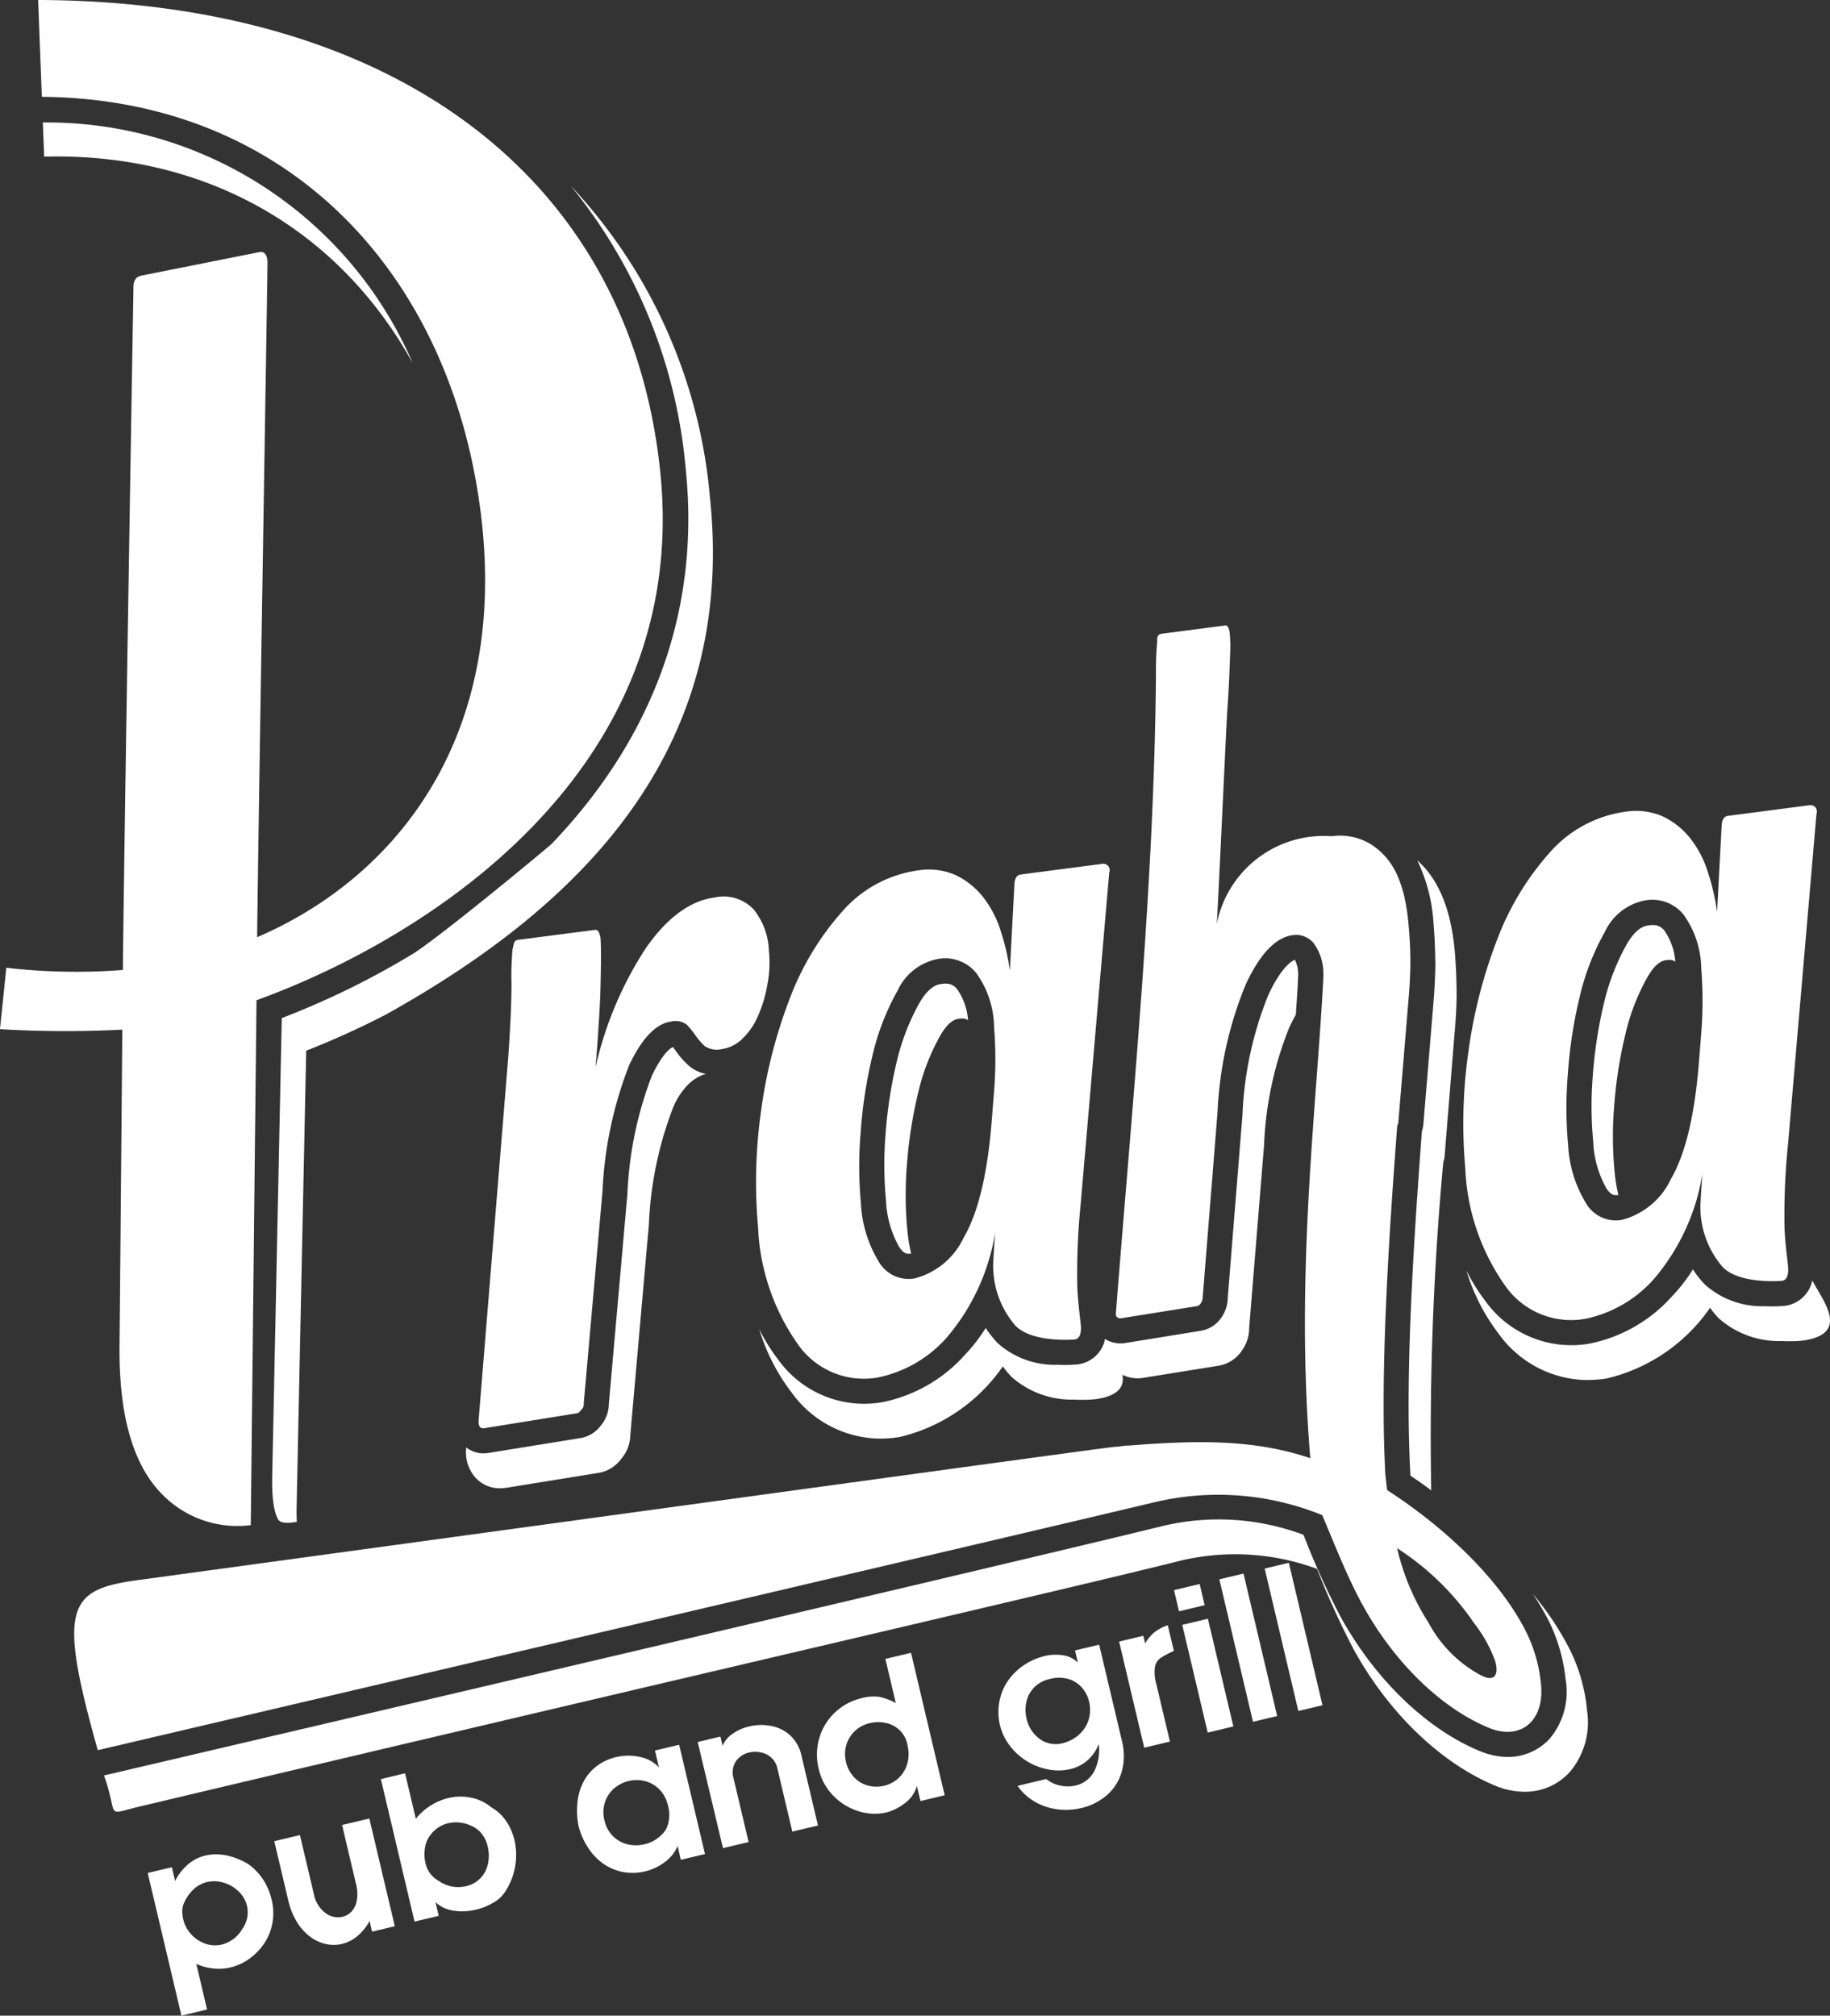 <svg xmlns="http://www.w3.org/2000/svg" width="114.177" height="125.756" viewBox="0 0 114.177 125.756">
  <rect x="0" y="0" width="114.177" height="125.756" fill="#333333" stroke="none"/>
  <g id="Group_616" data-name="Group 616" transform="translate(-14.173 -108.735)">
    <path id="Path_3278" data-name="Path 3278" d="M289.07,429.894c.268.395.449.4.535.407a.684.684,0,0,0,.178-.009c.011,0,.02-.009.024-.008a10.046,10.046,0,0,1-.236-1.45,23.032,23.032,0,0,1-.034-3.976,27.706,27.706,0,0,1,.7-4.561,13.355,13.355,0,0,1,1.393-3.612c.553-.965,1-1.022,1.156-1.042a1.366,1.366,0,0,1,.263-.017.524.524,0,0,1,.309.118,3.864,3.864,0,0,0-.671-1.934.868.868,0,0,0-.69-.357,1.309,1.309,0,0,0-.306.023c-.178.016-.731.085-1.364,1.176a14.145,14.145,0,0,0-1.423,3.69,28.368,28.368,0,0,0-.7,4.6,23.416,23.416,0,0,0,.034,4.026,6.432,6.432,0,0,0,.832,2.926" transform="translate(-218.787 -243.348)" fill="#fff"/>
    <path id="Path_3279" data-name="Path 3279" d="M256.6,527.021a7.557,7.557,0,0,0,1.511-.09,10.869,10.869,0,0,0,6.447-4.409,6.592,6.592,0,0,0,.528.641,5.658,5.658,0,0,0,3.933,1.432,8.763,8.763,0,0,0,1.354-.029c2.949-.438,1.233-2.463.564-3.75a1.994,1.994,0,0,1-1.663,1.577,8.68,8.68,0,0,1-1.3.029,5.336,5.336,0,0,1-3.741-1.354,6.59,6.59,0,0,1-.743-.941,10.27,10.27,0,0,1-1.293,1.668,9.366,9.366,0,0,1-5.2,2.97,6.6,6.6,0,0,1-6.454-2.664,11.643,11.643,0,0,1-1.185-1.907,12.362,12.362,0,0,0,2.034,3.975,6.89,6.89,0,0,0,5.207,2.852" transform="translate(-187.817 -328.539)" fill="#fff"/>
    <path id="Path_3280" data-name="Path 3280" d="M248.507,399a13.671,13.671,0,0,0,2.477,7.276,5.019,5.019,0,0,0,4.987,2.085,7.852,7.852,0,0,0,4.319-2.506,13.37,13.37,0,0,0,3.013-6.564q-.059.735-.116,1.731a5.716,5.716,0,0,0,1.375,4.1c1.064,1.1,3.7.864,3.7.864.239-.032.371-.241.387-.6.041-.242-.168-1.373-.226-2.661a43.275,43.275,0,0,1,.214-5.209l1.779-20.658a.423.423,0,0,0-.088-.44.416.416,0,0,0-.3-.112l-5.135.671c-.252.037-.384.248-.394.66l-.282,5.334a14.183,14.183,0,0,0-.606-2.575,6.488,6.488,0,0,0-1.122-2.083,4.821,4.821,0,0,0-1.7-1.319,4.17,4.17,0,0,0-2.268-.277,7.646,7.646,0,0,0-4.751,2.555,17.378,17.378,0,0,0-3.286,5.447,30.826,30.826,0,0,0-1.788,7,31.535,31.535,0,0,0-.188,7.275m6.395-5.823a28.66,28.66,0,0,1,.737-4.876,15.353,15.353,0,0,1,1.586-4.1,3.482,3.482,0,0,1,2.5-1.948,2.5,2.5,0,0,1,2.4.884,5.892,5.892,0,0,1,1.105,3.344,25.742,25.742,0,0,1,.011,3.909l-.156,1.953c-.261,3.326-.85,5.751-1.743,7.281a4.682,4.682,0,0,1-3.072,2.56,2.151,2.151,0,0,1-2.248-1.072,7.707,7.707,0,0,1-1.1-3.63A24.873,24.873,0,0,1,254.9,393.173Z" transform="translate(-187.037 -213.682)" fill="#fff"/>
    <path id="Path_3281" data-name="Path 3281" d="M158.555,458.159a2.368,2.368,0,0,0,.56,1.774,2.033,2.033,0,0,0,1.467.69,3.031,3.031,0,0,0,.468-.027l5.795-.937a2.215,2.215,0,0,0,1.386-.868,2.353,2.353,0,0,0,.571-1.52l1.156-13.1a22.812,22.812,0,0,1,1.5-7.27,4.465,4.465,0,0,1,1-1.517,2.687,2.687,0,0,1,1.053-.614,2.267,2.267,0,0,1-1.129-.574,5.237,5.237,0,0,1-.8-.937c-.042-.057-.087-.11-.131-.162-.166.076-.651.417-1.309,1.794a23.238,23.238,0,0,0-1.523,7.353l-1.158,13.107a2.133,2.133,0,0,1-.511,1.372,1.964,1.964,0,0,1-1.252.767l-5.759.932a2.8,2.8,0,0,1-.41.022,1.777,1.777,0,0,1-.971-.369Z" transform="translate(-115.3 -259.036)" fill="#fff"/>
    <path id="Path_3282" data-name="Path 3282" d="M162.431,419.25c-.025.368.1.536.353.494l5.787-.934c.081,0,.164-.085.277-.225a.482.482,0,0,0,.144-.4l1.168-13.214a24.6,24.6,0,0,1,1.672-7.893c.8-1.67,1.663-2.568,2.584-2.7a1.2,1.2,0,0,1,1.012.194,6.435,6.435,0,0,1,.536.666,4.218,4.218,0,0,0,.569.663,1.359,1.359,0,0,0,1.091.187,2.262,2.262,0,0,0,1.3-.679,4.2,4.2,0,0,0,.963-1.445,7.908,7.908,0,0,0,.564-1.916,7.19,7.19,0,0,0,.089-2.12,4.31,4.31,0,0,0-.938-2.538,2.567,2.567,0,0,0-2.426-.761c-1.539.2-2.971,1.249-4.3,3.147a22.712,22.712,0,0,0-3.152,7.464c.056-.666.118-1.391.166-2.187s.106-1.56.13-2.3.036-1.425.044-2.045,0-1.132-.026-1.542a1.22,1.22,0,0,0-.106-.359.228.228,0,0,0-.248-.152l-4.822.624c-.107.015-.175.087-.227.217-.034.13-.054.254-.088.384a18.048,18.048,0,0,0-.065,2.121q0,1.8-.209,4.7Z" transform="translate(-118.397 -221.904)" fill="#fff"/>
    <path id="Path_3283" data-name="Path 3283" d="M452.234,381.664c-.01.768-.049,1.651-.139,2.7l-.616,7.423a1.787,1.787,0,0,1-.088.377c-.569,7.628-1.053,15.475-.718,21.416l0,.082c.446.3.877.607,1.3.922a186.21,186.21,0,0,1,.75-20.451c.031-.093.048-.185.067-.257a1.587,1.587,0,0,0,.02-.174l.6-7.411c.1-1.074.149-1.97.145-2.738s-.035-1.61-.1-2.453c-.219-2.606-.931-4.456-2.189-5.669a1.553,1.553,0,0,0-.16-.144,10.491,10.491,0,0,1,1.012,3.945c.072.846.1,1.669.11,2.437" transform="translate(-348.503 -212.866)" fill="#fff"/>
    <path id="Path_3284" data-name="Path 3284" d="M356.213,430.412a2.02,2.02,0,0,0,.815,1.348,2.131,2.131,0,0,0,1.583.4l4.749-.763a2.187,2.187,0,0,0,1.524-1.057,2.337,2.337,0,0,0,.382-1.3l.929-11.4a21.993,21.993,0,0,1,1.582-7.37c.145-.3.274-.552.4-.78.059-.829.113-1.661.148-2.459a2.079,2.079,0,0,0-.207-.96c-.054.033-.731.217-1.654,2.188a22.289,22.289,0,0,0-1.614,7.461l-.919,11.428a2.207,2.207,0,0,1-.311,1.107,1.957,1.957,0,0,1-1.316.953l-4.794.777a1.881,1.881,0,0,1-1.241-.255Z" transform="translate(-273.155 -237.455)" fill="#fff"/>
    <path id="Path_3285" data-name="Path 3285" d="M138.906,591.26a10.744,10.744,0,0,0-1.039-3.666,18.153,18.153,0,0,0-2.347-3.542,16.088,16.088,0,0,1,1.044,1.773,10.781,10.781,0,0,1,1.01,3.558,4.546,4.546,0,0,1-1,3.721,3.522,3.522,0,0,1-2.794,1.124,4.67,4.67,0,0,1-1.355-.28c-3.4-1.324-6.723-4.5-8.9-8.479a48.055,48.055,0,0,1-2.195-4.819l-.112-.277a15.1,15.1,0,0,0-8.862-.528c-6.228,1.534-33.492,7.942-65.975,15.546.956,2.658-.035,2.472,2.28,1.923,31.8-7.544,58.4-13.691,64.676-15.273a14.744,14.744,0,0,1,8.725.458l.048.113a50.224,50.224,0,0,0,2.226,4.881c2.2,4.036,5.569,7.249,9.049,8.615a4.841,4.841,0,0,0,1.438.292h0a3.758,3.758,0,0,0,3-1.212,4.785,4.785,0,0,0,1.075-3.929" transform="translate(-25.721 -375.884)" fill="#fff"/>
    <path id="Path_3286" data-name="Path 3286" d="M128.648,368.366a9.179,9.179,0,0,0-.863-3.009c-1.473-3.01-4.653-6.3-8.713-8.93-.043-.286-.074-.617-.11-.913-.354-6.269.2-14.69.738-21.834a.413.413,0,0,0,.065-.168l.617-7.433c.087-.973.134-1.82.137-2.56s-.038-1.507-.108-2.308c-.171-2.119-.709-3.611-1.63-4.491a3.66,3.66,0,0,0-3.164-1.09,6.8,6.8,0,0,0-7.177,5.474c.053-.606.606-12.582.653-13.279s.091-1.372.12-2.017c.028-.629.048-1.2.065-1.717a8.257,8.257,0,0,0-.032-1.143c-.043-.333-.146-.49-.289-.466l-3.964.516c-.212.025-.3.187-.269.482a19.525,19.525,0,0,0-.078,1.985c-.1,13.043-1.468,26.738-2.489,39.783-.035.2,0,.333.065.388a.379.379,0,0,0,.233.071l4.755-.762a.389.389,0,0,0,.252-.208.64.64,0,0,0,.1-.352l.924-11.519a23.683,23.683,0,0,1,1.768-8.008c.891-1.9,1.86-2.911,2.917-3.055a1.421,1.421,0,0,1,1.3.482,3.185,3.185,0,0,1,.618,1.985.066.066,0,0,1,.009.048c-.425,8.259-1.781,18.654-.822,30.116-3.464-1.168-6.976-1.136-11.308-.788-.336,0-.62.075-.9.077-2.646.325-27.592,3.77-61.009,8.327-4.329.59-4.938,1.717-2.434,10.6,32.219-7.545,59.346-13.9,65.988-15.482a17.2,17.2,0,0,1,10.408.82c.917,2.185,1.6,3.928,2.5,5.571,2.091,3.815,5.142,6.625,8.058,7.761,1.954.7,3.379-.631,3.071-2.945m-3.774-.417a8.016,8.016,0,0,1-3.23-3.269,14.651,14.651,0,0,1-1.954-4.64,16.813,16.813,0,0,1,4.807,4.684,8.47,8.47,0,0,1,1.292,2.311C126.055,367.848,125.84,368.495,124.875,367.949Z" transform="translate(-18.35 -154.723)" fill="#fff"/>
    <path id="Path_3287" data-name="Path 3287" d="M508.171,411.745c.268.395.449.4.535.407a.684.684,0,0,0,.178-.009c.011,0,.02-.008.024-.008a10.052,10.052,0,0,1-.236-1.45,23.03,23.03,0,0,1-.034-3.976,27.7,27.7,0,0,1,.7-4.561,13.352,13.352,0,0,1,1.393-3.612c.553-.965,1-1.022,1.156-1.042a1.352,1.352,0,0,1,.263-.017.523.523,0,0,1,.309.118,3.861,3.861,0,0,0-.671-1.934.868.868,0,0,0-.69-.357,1.3,1.3,0,0,0-.306.023c-.178.016-.731.085-1.364,1.176a14.148,14.148,0,0,0-1.423,3.69,28.4,28.4,0,0,0-.7,4.6,23.418,23.418,0,0,0,.034,4.026,6.43,6.43,0,0,0,.832,2.926" transform="translate(-393.762 -228.854)" fill="#fff"/>
    <path id="Path_3288" data-name="Path 3288" d="M475.7,508.873a7.562,7.562,0,0,0,1.511-.09,10.874,10.874,0,0,0,6.447-4.409,6.562,6.562,0,0,0,.528.641,5.659,5.659,0,0,0,3.933,1.432,8.74,8.74,0,0,0,1.353-.029c2.95-.438,1.233-2.463.564-3.75a2,2,0,0,1-1.663,1.577,8.717,8.717,0,0,1-1.3.029,5.335,5.335,0,0,1-3.741-1.354,6.558,6.558,0,0,1-.743-.941,10.28,10.28,0,0,1-1.294,1.668,9.366,9.366,0,0,1-5.2,2.97,6.6,6.6,0,0,1-6.454-2.664,11.637,11.637,0,0,1-1.185-1.907,12.362,12.362,0,0,0,2.034,3.975,6.889,6.889,0,0,0,5.207,2.852" transform="translate(-362.792 -314.046)" fill="#fff"/>
    <path id="Path_3289" data-name="Path 3289" d="M467.608,380.848a13.668,13.668,0,0,0,2.477,7.276,5.018,5.018,0,0,0,4.987,2.085,7.851,7.851,0,0,0,4.319-2.506,13.369,13.369,0,0,0,3.013-6.563c-.039.49-.079,1.068-.116,1.731a5.716,5.716,0,0,0,1.375,4.1c1.064,1.1,3.7.864,3.7.864.239-.032.371-.241.387-.6.041-.242-.168-1.373-.226-2.661a43.222,43.222,0,0,1,.214-5.209l1.779-20.658a.423.423,0,0,0-.088-.44.415.415,0,0,0-.3-.112l-5.135.671c-.252.037-.384.248-.394.66l-.282,5.334a14.2,14.2,0,0,0-.606-2.575,6.485,6.485,0,0,0-1.122-2.083,4.823,4.823,0,0,0-1.7-1.32,4.171,4.171,0,0,0-2.268-.277,7.644,7.644,0,0,0-4.751,2.555,17.376,17.376,0,0,0-3.285,5.447,30.81,30.81,0,0,0-1.788,7,31.537,31.537,0,0,0-.188,7.275M474,375.025a28.638,28.638,0,0,1,.737-4.876,15.35,15.35,0,0,1,1.586-4.1,3.482,3.482,0,0,1,2.5-1.948,2.5,2.5,0,0,1,2.4.884,5.894,5.894,0,0,1,1.106,3.344,25.785,25.785,0,0,1,.011,3.91l-.156,1.953c-.262,3.326-.851,5.751-1.743,7.281a4.681,4.681,0,0,1-3.072,2.56,2.151,2.151,0,0,1-2.248-1.072,7.71,7.71,0,0,1-1.1-3.63A24.871,24.871,0,0,1,474,375.025Z" transform="translate(-362.012 -199.189)" fill="#fff"/>
    <path id="Path_3290" data-name="Path 3290" d="M125.8,185.662a32.448,32.448,0,0,0-8.707-19.485,32.393,32.393,0,0,1,7.193,17.679c.994,9.594-2.638,17.427-8.371,23.408.031-.005-6.267,5.25-8.52,6.773a50.864,50.864,0,0,1-8.311,4.089l-.6,28.757c-.027,2.041.378,2.541.427,2.588.153.161.565.187,1.112.083-.009-.247-.019-.505-.014-.827l.6-28.567a52.757,52.757,0,0,0,5-2.27c12.477-6.953,21.807-16.672,20.192-32.229" transform="translate(-67.331 -45.873)" fill="#fff"/>
    <path id="Path_3291" data-name="Path 3291" d="M27.525,148.806c10.138-.257,18.4,4.57,22.993,12.88a24.86,24.86,0,0,0-23.075-15.011Z" transform="translate(-10.597 -30.299)" fill="#fff"/>
    <path id="Path_3292" data-name="Path 3292" d="M30.178,171.139c10.456-3.79,27.142-14.166,25.187-32.99-1.927-18.527-16.825-29.342-38.812-29.414l.231,6.041c14.9.124,24.952,10.372,27.215,24.77,2.311,14.624-4.8,23.793-13.783,27.661.084-7.682.652-41.46.647-42.132-.023-.46-.2-.671-.52-.609l-7.378,1.472c-.33.073-.486.342-.466.825-.009.28-.582,34.448-.66,42.488a37.814,37.814,0,0,1-7.272-.138l-.395,3.832a69.275,69.275,0,0,0,7.632.029c-.081,9.792-.173,19.663-.173,19.663q-.078,6.554,2.652,9.32a6.562,6.562,0,0,0,5.536,1.932q.18-16.375.358-32.751" fill="#fff"/>
    <path id="Path_3293" data-name="Path 3293" d="M129.62,593.227l1.508-.359,2.1,8.888-1.508.359Zm-2.828.673,1.508-.359,2.1,8.888-1.508.359Zm-2.315,2.841,1.6-.382,1.59,6.72-1.6.382Zm-.513-2.167,1.6-.382.312,1.32-1.6.382Zm-1.859,9.832-1.567-6.623,1.51-.36.112.474a2.828,2.828,0,0,1,.551-.669,2.735,2.735,0,0,1,.865-.464l.38,1.606a5.122,5.122,0,0,0-.862.459.875.875,0,0,0-.321.547,2.6,2.6,0,0,0,.086,1.054l.85,3.592Zm-5.049-.294a2.351,2.351,0,0,0,1.065-.6,2.041,2.041,0,0,0,.539-.936,2.192,2.192,0,0,0,.006-1.042,2.036,2.036,0,0,0-.448-.88,1.823,1.823,0,0,0-.84-.535,2.191,2.191,0,0,0-1.167,0,1.923,1.923,0,0,0-.98.534,1.849,1.849,0,0,0-.479.9,2.332,2.332,0,0,0,.012,1.037,2.126,2.126,0,0,0,.81,1.261A1.7,1.7,0,0,0,117.057,604.112Zm-4-1.344a3.551,3.551,0,0,1,.072-1.5,3.322,3.322,0,0,1,.615-1.227,3.793,3.793,0,0,1,.98-.867,3.918,3.918,0,0,1,1.144-.482,2.909,2.909,0,0,1,1.2-.049,1.606,1.606,0,0,1,.9.458l-.181-.765,1.508-.359,1.41,5.962a3.757,3.757,0,0,1-.014,2.005,3.037,3.037,0,0,1-.949,1.45,3.721,3.721,0,0,1-1.551.773,4.163,4.163,0,0,1-1.487.083,3.751,3.751,0,0,1-1.406-.465,3.325,3.325,0,0,1-1.094-1l1.79-.426a1.964,1.964,0,0,0,.838.4,2.171,2.171,0,0,0,1.014,0,1.755,1.755,0,0,0,1.093-.8,2.915,2.915,0,0,0,.33-1.784,2.606,2.606,0,0,1-.438.746,2.4,2.4,0,0,1-.607.522,2.625,2.625,0,0,1-.741.3,3.224,3.224,0,0,1-1.319.026,3.9,3.9,0,0,1-1.328-.494,3.85,3.85,0,0,1-1.1-.974,3.453,3.453,0,0,1-.638-1.332C113.075,602.886,113.06,602.817,113.053,602.768Zm-9.567,2.484a2.083,2.083,0,0,0,.528,1.011,1.84,1.84,0,0,0,.872.509,2.041,2.041,0,0,0,.981.007,1.958,1.958,0,0,0,1.2-.824,2.135,2.135,0,0,0,.281-1.621c-.006-.042-.017-.1-.033-.167a1.684,1.684,0,0,0-.488-.869,1.77,1.77,0,0,0-.854-.44,2.186,2.186,0,0,0-.973.01,1.967,1.967,0,0,0-1.511,2.385Zm3.116-3.639-.65-2.747,1.6-.382,2.1,8.888-1.51.36-.223-.942a2.021,2.021,0,0,1-.769,1.087,3.141,3.141,0,0,1-1.13.565,3.274,3.274,0,0,1-1.745-.077,3.7,3.7,0,0,1-1.577-.972,3.457,3.457,0,0,1-.9-1.645,3.676,3.676,0,0,1,.054-2.017,3.528,3.528,0,0,1,1.012-1.576,3.6,3.6,0,0,1,1.57-.833,2.88,2.88,0,0,1,1.136-.092A3.947,3.947,0,0,1,106.6,601.612Zm-12.359,2.435,1.416-.337.136.575a1.7,1.7,0,0,1,.62-.747,2.926,2.926,0,0,1,1.04-.461,3.229,3.229,0,0,1,1.351-.034,2.429,2.429,0,0,1,1.2.586,2.4,2.4,0,0,1,.713,1.28l1.028,4.347-1.6.383-.939-3.968a1.234,1.234,0,0,0-.374-.648,1.348,1.348,0,0,0-.655-.326,1.659,1.659,0,0,0-.727.007,1.35,1.35,0,0,0-.828.549,1.281,1.281,0,0,0-.143,1.068l.939,3.968-1.6.382Zm-3.374,6.393a2.208,2.208,0,0,0,1.394-.933,2.1,2.1,0,0,0,.117-1.518,2.025,2.025,0,0,0-.519-.974,1.911,1.911,0,0,0-.893-.525,2.154,2.154,0,0,0-1.955.466,1.919,1.919,0,0,0-.563.872,2.033,2.033,0,0,0-.028,1.1,2,2,0,0,0,.539,1,1.919,1.919,0,0,0,.9.5A2.14,2.14,0,0,0,90.869,610.44Zm-4.074-1.221a4.905,4.905,0,0,1-.021-1.654,3.383,3.383,0,0,1,.476-1.265,2.969,2.969,0,0,1,.83-.846,3.26,3.26,0,0,1,1.059-.461,3.3,3.3,0,0,1,1.5-.013,2.231,2.231,0,0,1,1.186.649l-.248-1.049,1.508-.359,1.613,6.817-1.508.359-.2-.86a2.346,2.346,0,0,1-.791.994,3.33,3.33,0,0,1-2.633.625,3.2,3.2,0,0,1-1.23-.528,3.64,3.64,0,0,1-.951-1.014A4.463,4.463,0,0,1,86.794,609.22ZM78.068,612.7a2.14,2.14,0,0,0,.845.366,2.077,2.077,0,0,0,.872-.02,1.78,1.78,0,0,0,1.081-.711,1.909,1.909,0,0,0,.317-.817,2.433,2.433,0,0,0-.038-.952,2.112,2.112,0,0,0-.216-.556,1.691,1.691,0,0,0-.893-.768,2.192,2.192,0,0,0-1.359-.126,1.943,1.943,0,0,0-1.088.709,1.682,1.682,0,0,0-.353.8,2.3,2.3,0,0,0,.021.952A1.628,1.628,0,0,0,78.068,612.7Zm3.3-4.576a2.871,2.871,0,0,1,.662.525,3.207,3.207,0,0,1,.482.7,3.64,3.64,0,0,1,.3.821,4.106,4.106,0,0,1,.04,1.651,4.065,4.065,0,0,1-.635,1.59,2.066,2.066,0,0,1-.712.656,3.761,3.761,0,0,1-1.092.441,3.581,3.581,0,0,1-1.4.064,2.057,2.057,0,0,1-1.126-.531l.2.854-1.508.359-2.1-8.888L75.987,606l.672,2.84a3.745,3.745,0,0,1,2.014-1.292,3.236,3.236,0,0,1,1.462-.018A2.8,2.8,0,0,1,81.364,608.121ZM68.7,613.929l-.873-3.691,1.6-.382.872,3.687a1.9,1.9,0,0,0,.714,1.167,1.276,1.276,0,0,0,1.071.244,1.122,1.122,0,0,0,.574-.339,1.383,1.383,0,0,0,.322-.7,2.4,2.4,0,0,0-.05-1l-.872-3.687,1.7-.405,1.59,6.72-1.418.338-.157-.666a3.152,3.152,0,0,1-.768.948,2.359,2.359,0,0,1-.956.486,2.234,2.234,0,0,1-1.023,0,2.6,2.6,0,0,1-.985-.471,3.288,3.288,0,0,1-.818-.926A4.548,4.548,0,0,1,68.7,613.929Zm-6.582.376a1.985,1.985,0,0,0,.027.8,2.077,2.077,0,0,0,.5.943,2.149,2.149,0,0,0,.884.585,1.812,1.812,0,0,0,1.028.053,2.077,2.077,0,0,0,1.276-.971,1.787,1.787,0,0,0,.292-1.441,1.818,1.818,0,0,0-.513-.893,2.241,2.241,0,0,0-.931-.552,1.991,1.991,0,0,0-1.051-.042,1.91,1.91,0,0,0-.882.494A2.607,2.607,0,0,0,62.118,614.3Zm-.083,6.816-2.105-8.9,1.51-.36.2.859a3.342,3.342,0,0,1,.813-1.044,2.606,2.606,0,0,1,1.084-.546,2.878,2.878,0,0,1,.769-.07,3.424,3.424,0,0,1,.84.139,4.856,4.856,0,0,1,.893.371,2.6,2.6,0,0,1,.52.386,3.7,3.7,0,0,1,.477.534,3.642,3.642,0,0,1,.366.631,3.929,3.929,0,0,1,.258.759,3.439,3.439,0,0,1-.364,2.585,3.805,3.805,0,0,1-.953,1.054,3.313,3.313,0,0,1-1.247.593,3.094,3.094,0,0,1-.683.084,3.337,3.337,0,0,1-.724-.069,3.406,3.406,0,0,1-.727-.234l.673,2.844Z" transform="translate(-36.542 -386.631)" fill="#fff" fill-rule="evenodd"/>
  </g>
</svg>
